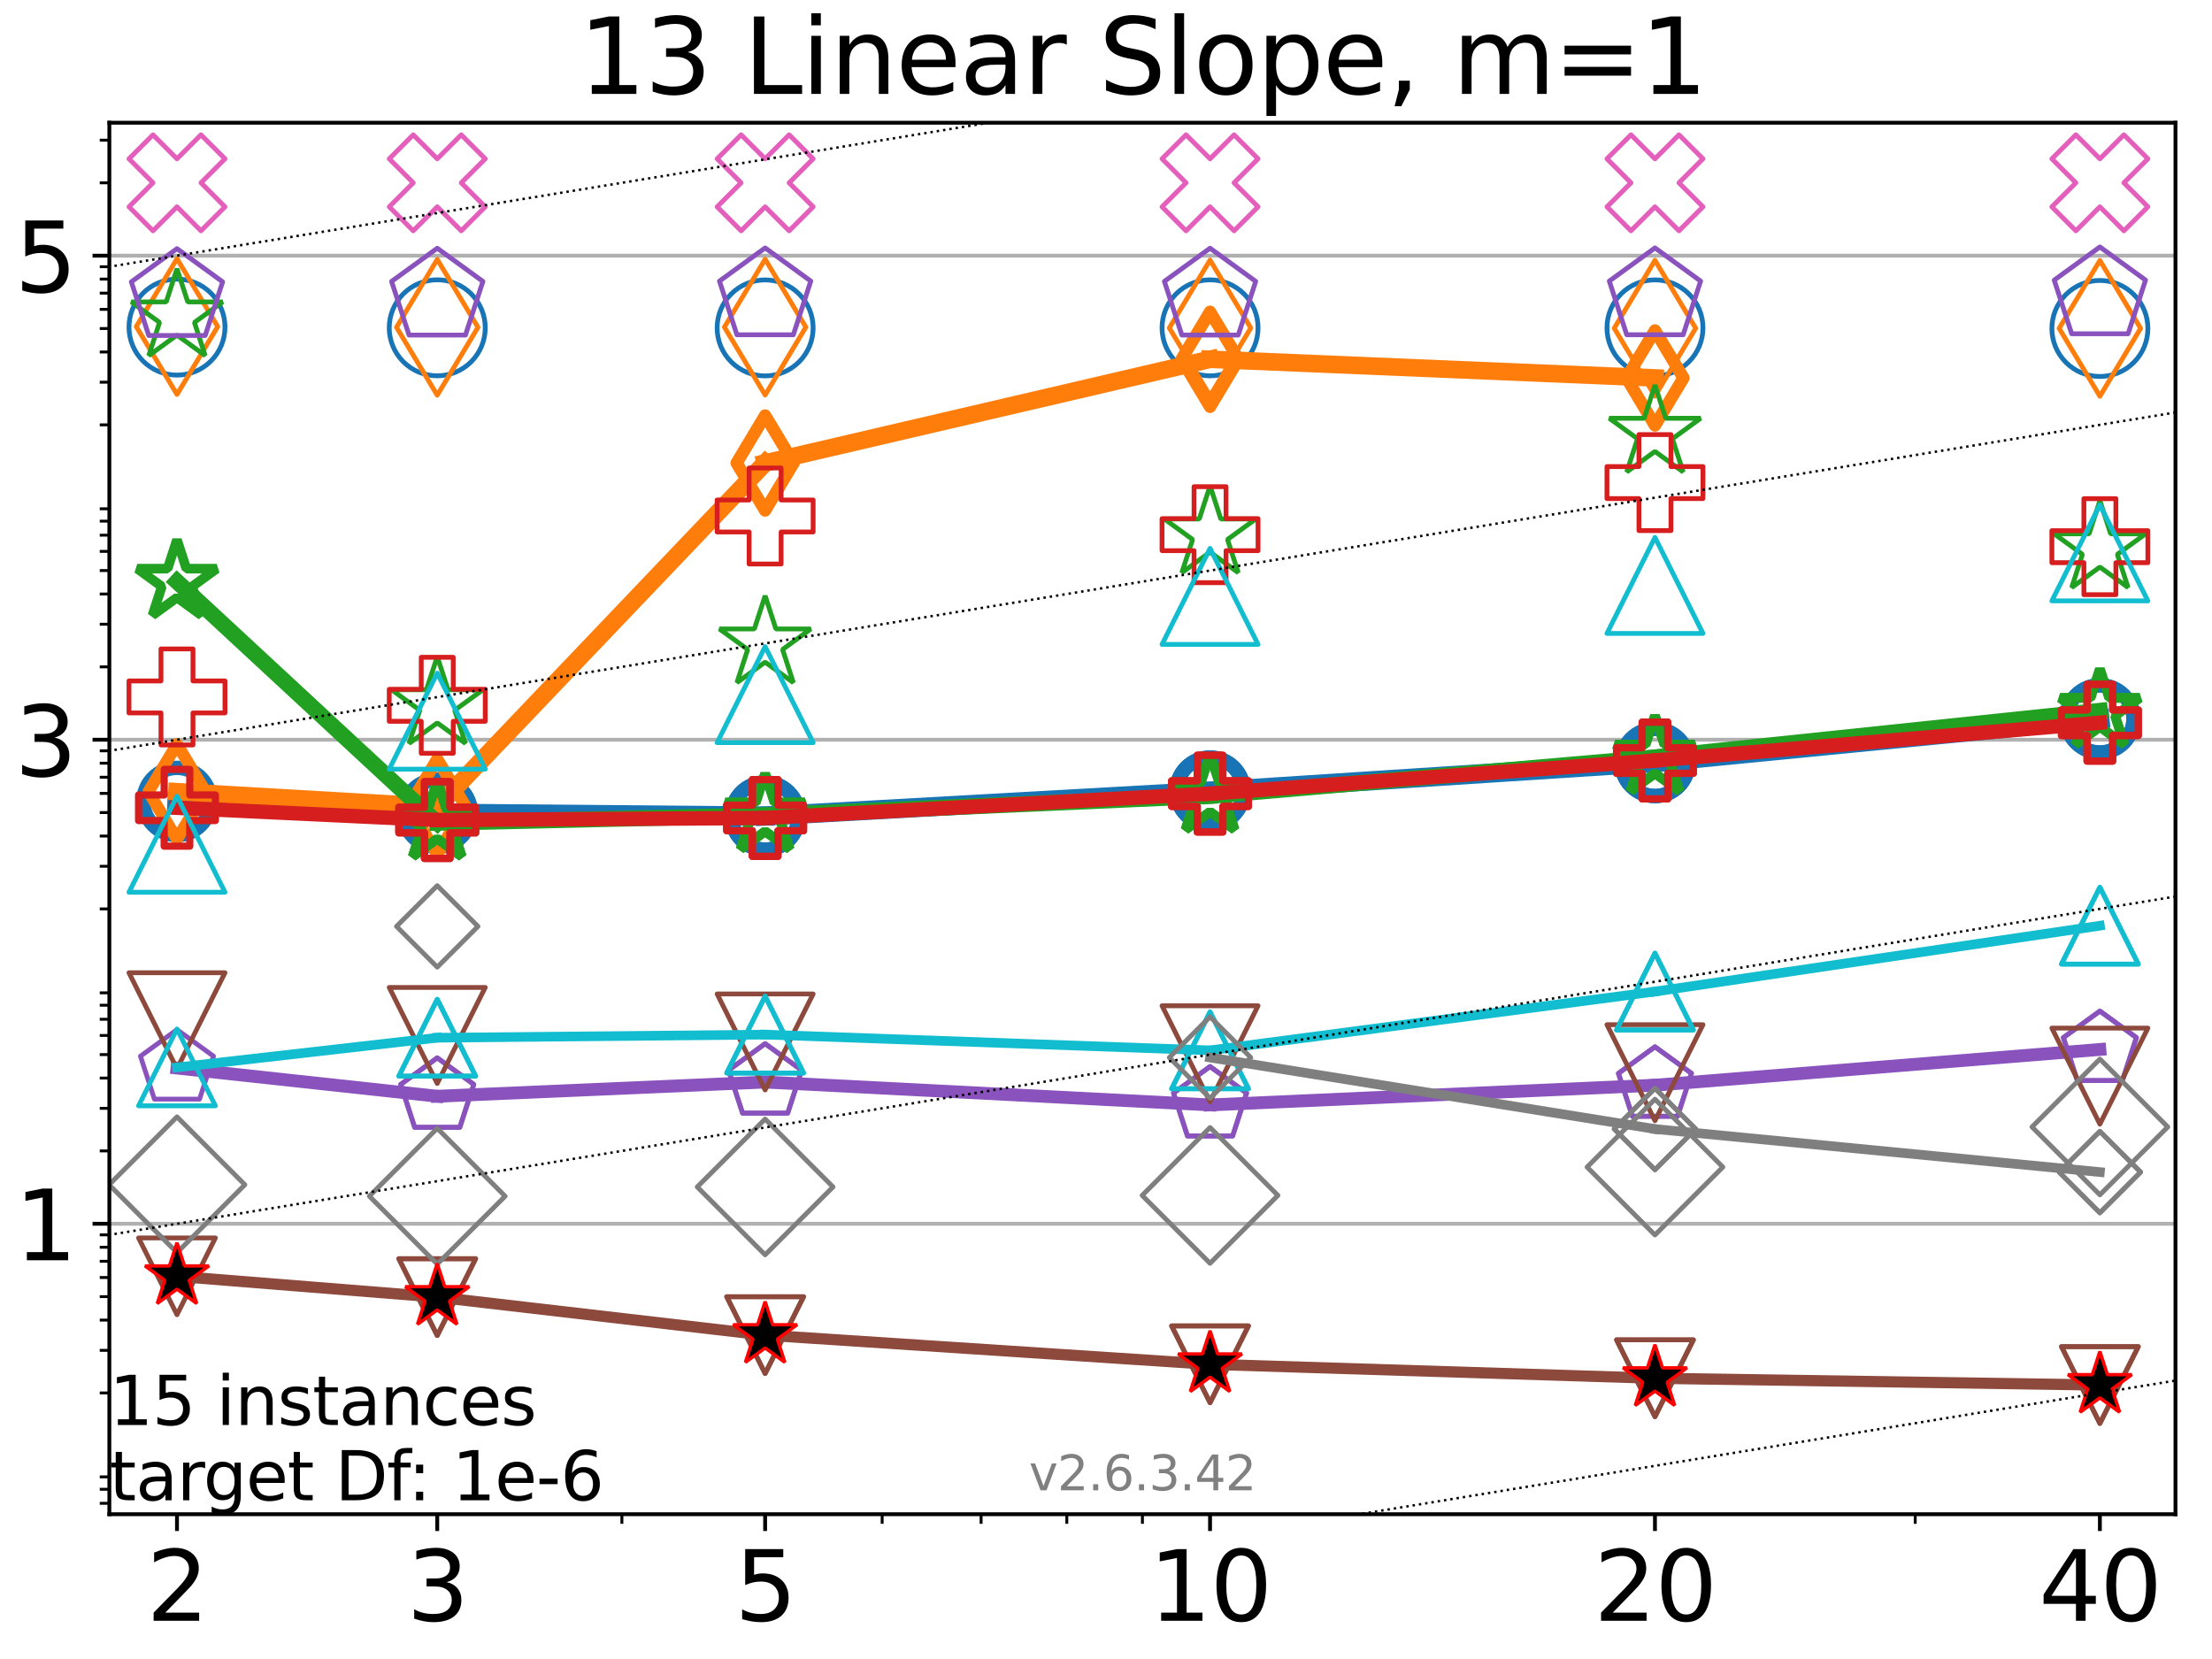<?xml version="1.0" encoding="utf-8" standalone="no"?>
<!DOCTYPE svg PUBLIC "-//W3C//DTD SVG 1.1//EN"
  "http://www.w3.org/Graphics/SVG/1.1/DTD/svg11.dtd">
<svg xmlns:xlink="http://www.w3.org/1999/xlink" width="460.8pt" height="345.6pt" viewBox="0 0 460.8 345.6" xmlns="http://www.w3.org/2000/svg" version="1.1">
 <defs>
  <style type="text/css">*{stroke-linejoin: round; stroke-linecap: butt}</style>
 </defs>
 <g id="figure_1">
  <g id="patch_1">
   <path d="M 0 345.6 
L 460.8 345.6 
L 460.8 0 
L 0 0 
z
" style="fill: #ffffff"/>
  </g>
  <g id="axes_1">
   <g id="patch_2">
    <path d="M 22.78 315.44 
L 453.192 315.44 
L 453.192 25.56 
L 22.78 25.56 
z
" style="fill: #ffffff"/>
   </g>
   <g id="matplotlib.axis_1">
    <g id="xtick_1">
     <g id="line2d_1">
      <defs>
       <path id="m9d3186add2" d="M 0 0 
L 0 3.5 
" style="stroke: #000000; stroke-width: 0.8"/>
      </defs>
      <g>
       <use xlink:href="#m9d3186add2" x="36.868" y="315.44" style="stroke: #000000; stroke-width: 0.8"/>
      </g>
     </g>
     <g id="text_1">
      <!-- 2 -->
      <g transform="translate(30.506 337.637)scale(0.2 -0.2)">
       <defs>
        <path id="DejaVuSans-32" d="M 1228 531 
L 3431 531 
L 3431 0 
L 469 0 
L 469 531 
Q 828 903 1448 1529 
Q 2069 2156 2228 2338 
Q 2531 2678 2651 2914 
Q 2772 3150 2772 3378 
Q 2772 3750 2511 3984 
Q 2250 4219 1831 4219 
Q 1534 4219 1204 4116 
Q 875 4013 500 3803 
L 500 4441 
Q 881 4594 1212 4672 
Q 1544 4750 1819 4750 
Q 2544 4750 2975 4387 
Q 3406 4025 3406 3419 
Q 3406 3131 3298 2873 
Q 3191 2616 2906 2266 
Q 2828 2175 2409 1742 
Q 1991 1309 1228 531 
z
" transform="scale(0.016)"/>
       </defs>
       <use xlink:href="#DejaVuSans-32"/>
      </g>
     </g>
    </g>
    <g id="xtick_2">
     <g id="line2d_2">
      <g>
       <use xlink:href="#m9d3186add2" x="91.085" y="315.44" style="stroke: #000000; stroke-width: 0.8"/>
      </g>
     </g>
     <g id="text_2">
      <!-- 3 -->
      <g transform="translate(84.723 337.637)scale(0.2 -0.2)">
       <defs>
        <path id="DejaVuSans-33" d="M 2597 2516 
Q 3050 2419 3304 2112 
Q 3559 1806 3559 1356 
Q 3559 666 3084 287 
Q 2609 -91 1734 -91 
Q 1441 -91 1130 -33 
Q 819 25 488 141 
L 488 750 
Q 750 597 1062 519 
Q 1375 441 1716 441 
Q 2309 441 2620 675 
Q 2931 909 2931 1356 
Q 2931 1769 2642 2001 
Q 2353 2234 1838 2234 
L 1294 2234 
L 1294 2753 
L 1863 2753 
Q 2328 2753 2575 2939 
Q 2822 3125 2822 3475 
Q 2822 3834 2567 4026 
Q 2313 4219 1838 4219 
Q 1578 4219 1281 4162 
Q 984 4106 628 3988 
L 628 4550 
Q 988 4650 1302 4700 
Q 1616 4750 1894 4750 
Q 2613 4750 3031 4423 
Q 3450 4097 3450 3541 
Q 3450 3153 3228 2886 
Q 3006 2619 2597 2516 
z
" transform="scale(0.016)"/>
       </defs>
       <use xlink:href="#DejaVuSans-33"/>
      </g>
     </g>
    </g>
    <g id="xtick_3">
     <g id="line2d_3">
      <g>
       <use xlink:href="#m9d3186add2" x="159.39" y="315.44" style="stroke: #000000; stroke-width: 0.8"/>
      </g>
     </g>
     <g id="text_3">
      <!-- 5 -->
      <g transform="translate(153.028 337.637)scale(0.2 -0.2)">
       <defs>
        <path id="DejaVuSans-35" d="M 691 4666 
L 3169 4666 
L 3169 4134 
L 1269 4134 
L 1269 2991 
Q 1406 3038 1543 3061 
Q 1681 3084 1819 3084 
Q 2600 3084 3056 2656 
Q 3513 2228 3513 1497 
Q 3513 744 3044 326 
Q 2575 -91 1722 -91 
Q 1428 -91 1123 -41 
Q 819 9 494 109 
L 494 744 
Q 775 591 1075 516 
Q 1375 441 1709 441 
Q 2250 441 2565 725 
Q 2881 1009 2881 1497 
Q 2881 1984 2565 2268 
Q 2250 2553 1709 2553 
Q 1456 2553 1204 2497 
Q 953 2441 691 2322 
L 691 4666 
z
" transform="scale(0.016)"/>
       </defs>
       <use xlink:href="#DejaVuSans-35"/>
      </g>
     </g>
    </g>
    <g id="xtick_4">
     <g id="line2d_4">
      <g>
       <use xlink:href="#m9d3186add2" x="252.074" y="315.44" style="stroke: #000000; stroke-width: 0.8"/>
      </g>
     </g>
     <g id="text_4">
      <!-- 10 -->
      <g transform="translate(239.349 337.637)scale(0.2 -0.2)">
       <defs>
        <path id="DejaVuSans-31" d="M 794 531 
L 1825 531 
L 1825 4091 
L 703 3866 
L 703 4441 
L 1819 4666 
L 2450 4666 
L 2450 531 
L 3481 531 
L 3481 0 
L 794 0 
L 794 531 
z
" transform="scale(0.016)"/>
        <path id="DejaVuSans-30" d="M 2034 4250 
Q 1547 4250 1301 3770 
Q 1056 3291 1056 2328 
Q 1056 1369 1301 889 
Q 1547 409 2034 409 
Q 2525 409 2770 889 
Q 3016 1369 3016 2328 
Q 3016 3291 2770 3770 
Q 2525 4250 2034 4250 
z
M 2034 4750 
Q 2819 4750 3233 4129 
Q 3647 3509 3647 2328 
Q 3647 1150 3233 529 
Q 2819 -91 2034 -91 
Q 1250 -91 836 529 
Q 422 1150 422 2328 
Q 422 3509 836 4129 
Q 1250 4750 2034 4750 
z
" transform="scale(0.016)"/>
       </defs>
       <use xlink:href="#DejaVuSans-31"/>
       <use xlink:href="#DejaVuSans-30" x="63.623"/>
      </g>
     </g>
    </g>
    <g id="xtick_5">
     <g id="line2d_5">
      <g>
       <use xlink:href="#m9d3186add2" x="344.758" y="315.44" style="stroke: #000000; stroke-width: 0.8"/>
      </g>
     </g>
     <g id="text_5">
      <!-- 20 -->
      <g transform="translate(332.033 337.637)scale(0.2 -0.2)">
       <use xlink:href="#DejaVuSans-32"/>
       <use xlink:href="#DejaVuSans-30" x="63.623"/>
      </g>
     </g>
    </g>
    <g id="xtick_6">
     <g id="line2d_6">
      <g>
       <use xlink:href="#m9d3186add2" x="437.443" y="315.44" style="stroke: #000000; stroke-width: 0.8"/>
      </g>
     </g>
     <g id="text_6">
      <!-- 40 -->
      <g transform="translate(424.718 337.637)scale(0.2 -0.2)">
       <defs>
        <path id="DejaVuSans-34" d="M 2419 4116 
L 825 1625 
L 2419 1625 
L 2419 4116 
z
M 2253 4666 
L 3047 4666 
L 3047 1625 
L 3713 1625 
L 3713 1100 
L 3047 1100 
L 3047 0 
L 2419 0 
L 2419 1100 
L 313 1100 
L 313 1709 
L 2253 4666 
z
" transform="scale(0.016)"/>
       </defs>
       <use xlink:href="#DejaVuSans-34"/>
       <use xlink:href="#DejaVuSans-30" x="63.623"/>
      </g>
     </g>
    </g>
    <g id="xtick_7">
     <g id="line2d_7">
      <defs>
       <path id="m4cca191664" d="M 0 0 
L 0 2 
" style="stroke: #000000; stroke-width: 0.6"/>
      </defs>
      <g>
       <use xlink:href="#m4cca191664" x="129.552" y="315.44" style="stroke: #000000; stroke-width: 0.6"/>
      </g>
     </g>
    </g>
    <g id="xtick_8">
     <g id="line2d_8">
      <g>
       <use xlink:href="#m4cca191664" x="183.769" y="315.44" style="stroke: #000000; stroke-width: 0.6"/>
      </g>
     </g>
    </g>
    <g id="xtick_9">
     <g id="line2d_9">
      <g>
       <use xlink:href="#m4cca191664" x="204.381" y="315.44" style="stroke: #000000; stroke-width: 0.6"/>
      </g>
     </g>
    </g>
    <g id="xtick_10">
     <g id="line2d_10">
      <g>
       <use xlink:href="#m4cca191664" x="222.237" y="315.44" style="stroke: #000000; stroke-width: 0.6"/>
      </g>
     </g>
    </g>
    <g id="xtick_11">
     <g id="line2d_11">
      <g>
       <use xlink:href="#m4cca191664" x="237.986" y="315.44" style="stroke: #000000; stroke-width: 0.6"/>
      </g>
     </g>
    </g>
    <g id="xtick_12">
     <g id="line2d_12">
      <g>
       <use xlink:href="#m4cca191664" x="398.975" y="315.44" style="stroke: #000000; stroke-width: 0.6"/>
      </g>
     </g>
    </g>
   </g>
   <g id="matplotlib.axis_2">
    <g id="ytick_1">
     <g id="line2d_13">
      <path d="M 22.78 254.937 
L 453.192 254.937 
" clip-path="url(#p1d27c72224)" style="fill: none; stroke: #b0b0b0; stroke-width: 0.8; stroke-linecap: square"/>
     </g>
     <g id="line2d_14">
      <defs>
       <path id="mece7b1418e" d="M 0 0 
L -3.5 0 
" style="stroke: #000000; stroke-width: 0.8"/>
      </defs>
      <g>
       <use xlink:href="#mece7b1418e" x="22.78" y="254.937" style="stroke: #000000; stroke-width: 0.8"/>
      </g>
     </g>
     <g id="text_7">
      <!-- 1 -->
      <g transform="translate(3.055 262.535)scale(0.2 -0.2)">
       <use xlink:href="#DejaVuSans-31"/>
      </g>
     </g>
    </g>
    <g id="ytick_2">
     <g id="line2d_15">
      <path d="M 22.78 154.098 
L 453.192 154.098 
" clip-path="url(#p1d27c72224)" style="fill: none; stroke: #b0b0b0; stroke-width: 0.8; stroke-linecap: square"/>
     </g>
     <g id="line2d_16">
      <g>
       <use xlink:href="#mece7b1418e" x="22.78" y="154.098" style="stroke: #000000; stroke-width: 0.8"/>
      </g>
     </g>
     <g id="text_8">
      <!-- 3 -->
      <g transform="translate(3.055 161.697)scale(0.2 -0.2)">
       <use xlink:href="#DejaVuSans-33"/>
      </g>
     </g>
    </g>
    <g id="ytick_3">
     <g id="line2d_17">
      <path d="M 22.78 53.26 
L 453.192 53.26 
" clip-path="url(#p1d27c72224)" style="fill: none; stroke: #b0b0b0; stroke-width: 0.8; stroke-linecap: square"/>
     </g>
     <g id="line2d_18">
      <g>
       <use xlink:href="#mece7b1418e" x="22.78" y="53.26" style="stroke: #000000; stroke-width: 0.8"/>
      </g>
     </g>
     <g id="text_9">
      <!-- 5 -->
      <g transform="translate(3.055 60.858)scale(0.2 -0.2)">
       <use xlink:href="#DejaVuSans-35"/>
      </g>
     </g>
    </g>
    <g id="ytick_4">
     <g id="line2d_19">
      <defs>
       <path id="m1eefd231af" d="M 0 0 
L -2 0 
" style="stroke: #000000; stroke-width: 0.6"/>
      </defs>
      <g>
       <use xlink:href="#m1eefd231af" x="22.78" y="313.166" style="stroke: #000000; stroke-width: 0.6"/>
      </g>
     </g>
    </g>
    <g id="ytick_5">
     <g id="line2d_20">
      <g>
       <use xlink:href="#m1eefd231af" x="22.78" y="310.242" style="stroke: #000000; stroke-width: 0.6"/>
      </g>
     </g>
    </g>
    <g id="ytick_6">
     <g id="line2d_21">
      <g>
       <use xlink:href="#m1eefd231af" x="22.78" y="307.663" style="stroke: #000000; stroke-width: 0.6"/>
      </g>
     </g>
    </g>
    <g id="ytick_7">
     <g id="line2d_22">
      <g>
       <use xlink:href="#m1eefd231af" x="22.78" y="290.178" style="stroke: #000000; stroke-width: 0.6"/>
      </g>
     </g>
    </g>
    <g id="ytick_8">
     <g id="line2d_23">
      <g>
       <use xlink:href="#m1eefd231af" x="22.78" y="281.3" style="stroke: #000000; stroke-width: 0.6"/>
      </g>
     </g>
    </g>
    <g id="ytick_9">
     <g id="line2d_24">
      <g>
       <use xlink:href="#m1eefd231af" x="22.78" y="275.001" style="stroke: #000000; stroke-width: 0.6"/>
      </g>
     </g>
    </g>
    <g id="ytick_10">
     <g id="line2d_25">
      <g>
       <use xlink:href="#m1eefd231af" x="22.78" y="270.115" style="stroke: #000000; stroke-width: 0.6"/>
      </g>
     </g>
    </g>
    <g id="ytick_11">
     <g id="line2d_26">
      <g>
       <use xlink:href="#m1eefd231af" x="22.78" y="266.122" style="stroke: #000000; stroke-width: 0.6"/>
      </g>
     </g>
    </g>
    <g id="ytick_12">
     <g id="line2d_27">
      <g>
       <use xlink:href="#m1eefd231af" x="22.78" y="262.747" style="stroke: #000000; stroke-width: 0.6"/>
      </g>
     </g>
    </g>
    <g id="ytick_13">
     <g id="line2d_28">
      <g>
       <use xlink:href="#m1eefd231af" x="22.78" y="259.823" style="stroke: #000000; stroke-width: 0.6"/>
      </g>
     </g>
    </g>
    <g id="ytick_14">
     <g id="line2d_29">
      <g>
       <use xlink:href="#m1eefd231af" x="22.78" y="257.244" style="stroke: #000000; stroke-width: 0.6"/>
      </g>
     </g>
    </g>
    <g id="ytick_15">
     <g id="line2d_30">
      <g>
       <use xlink:href="#m1eefd231af" x="22.78" y="239.759" style="stroke: #000000; stroke-width: 0.6"/>
      </g>
     </g>
    </g>
    <g id="ytick_16">
     <g id="line2d_31">
      <g>
       <use xlink:href="#m1eefd231af" x="22.78" y="230.881" style="stroke: #000000; stroke-width: 0.6"/>
      </g>
     </g>
    </g>
    <g id="ytick_17">
     <g id="line2d_32">
      <g>
       <use xlink:href="#m1eefd231af" x="22.78" y="224.582" style="stroke: #000000; stroke-width: 0.6"/>
      </g>
     </g>
    </g>
    <g id="ytick_18">
     <g id="line2d_33">
      <g>
       <use xlink:href="#m1eefd231af" x="22.78" y="219.695" style="stroke: #000000; stroke-width: 0.6"/>
      </g>
     </g>
    </g>
    <g id="ytick_19">
     <g id="line2d_34">
      <g>
       <use xlink:href="#m1eefd231af" x="22.78" y="215.703" style="stroke: #000000; stroke-width: 0.6"/>
      </g>
     </g>
    </g>
    <g id="ytick_20">
     <g id="line2d_35">
      <g>
       <use xlink:href="#m1eefd231af" x="22.78" y="212.328" style="stroke: #000000; stroke-width: 0.6"/>
      </g>
     </g>
    </g>
    <g id="ytick_21">
     <g id="line2d_36">
      <g>
       <use xlink:href="#m1eefd231af" x="22.78" y="209.404" style="stroke: #000000; stroke-width: 0.6"/>
      </g>
     </g>
    </g>
    <g id="ytick_22">
     <g id="line2d_37">
      <g>
       <use xlink:href="#m1eefd231af" x="22.78" y="206.825" style="stroke: #000000; stroke-width: 0.6"/>
      </g>
     </g>
    </g>
    <g id="ytick_23">
     <g id="line2d_38">
      <g>
       <use xlink:href="#m1eefd231af" x="22.78" y="189.34" style="stroke: #000000; stroke-width: 0.6"/>
      </g>
     </g>
    </g>
    <g id="ytick_24">
     <g id="line2d_39">
      <g>
       <use xlink:href="#m1eefd231af" x="22.78" y="180.462" style="stroke: #000000; stroke-width: 0.6"/>
      </g>
     </g>
    </g>
    <g id="ytick_25">
     <g id="line2d_40">
      <g>
       <use xlink:href="#m1eefd231af" x="22.78" y="174.162" style="stroke: #000000; stroke-width: 0.6"/>
      </g>
     </g>
    </g>
    <g id="ytick_26">
     <g id="line2d_41">
      <g>
       <use xlink:href="#m1eefd231af" x="22.78" y="169.276" style="stroke: #000000; stroke-width: 0.6"/>
      </g>
     </g>
    </g>
    <g id="ytick_27">
     <g id="line2d_42">
      <g>
       <use xlink:href="#m1eefd231af" x="22.78" y="165.284" style="stroke: #000000; stroke-width: 0.6"/>
      </g>
     </g>
    </g>
    <g id="ytick_28">
     <g id="line2d_43">
      <g>
       <use xlink:href="#m1eefd231af" x="22.78" y="161.908" style="stroke: #000000; stroke-width: 0.6"/>
      </g>
     </g>
    </g>
    <g id="ytick_29">
     <g id="line2d_44">
      <g>
       <use xlink:href="#m1eefd231af" x="22.78" y="158.985" style="stroke: #000000; stroke-width: 0.6"/>
      </g>
     </g>
    </g>
    <g id="ytick_30">
     <g id="line2d_45">
      <g>
       <use xlink:href="#m1eefd231af" x="22.78" y="156.405" style="stroke: #000000; stroke-width: 0.6"/>
      </g>
     </g>
    </g>
    <g id="ytick_31">
     <g id="line2d_46">
      <g>
       <use xlink:href="#m1eefd231af" x="22.78" y="138.921" style="stroke: #000000; stroke-width: 0.6"/>
      </g>
     </g>
    </g>
    <g id="ytick_32">
     <g id="line2d_47">
      <g>
       <use xlink:href="#m1eefd231af" x="22.78" y="130.042" style="stroke: #000000; stroke-width: 0.6"/>
      </g>
     </g>
    </g>
    <g id="ytick_33">
     <g id="line2d_48">
      <g>
       <use xlink:href="#m1eefd231af" x="22.78" y="123.743" style="stroke: #000000; stroke-width: 0.6"/>
      </g>
     </g>
    </g>
    <g id="ytick_34">
     <g id="line2d_49">
      <g>
       <use xlink:href="#m1eefd231af" x="22.78" y="118.857" style="stroke: #000000; stroke-width: 0.6"/>
      </g>
     </g>
    </g>
    <g id="ytick_35">
     <g id="line2d_50">
      <g>
       <use xlink:href="#m1eefd231af" x="22.78" y="114.865" style="stroke: #000000; stroke-width: 0.6"/>
      </g>
     </g>
    </g>
    <g id="ytick_36">
     <g id="line2d_51">
      <g>
       <use xlink:href="#m1eefd231af" x="22.78" y="111.489" style="stroke: #000000; stroke-width: 0.6"/>
      </g>
     </g>
    </g>
    <g id="ytick_37">
     <g id="line2d_52">
      <g>
       <use xlink:href="#m1eefd231af" x="22.78" y="108.565" style="stroke: #000000; stroke-width: 0.6"/>
      </g>
     </g>
    </g>
    <g id="ytick_38">
     <g id="line2d_53">
      <g>
       <use xlink:href="#m1eefd231af" x="22.78" y="105.986" style="stroke: #000000; stroke-width: 0.6"/>
      </g>
     </g>
    </g>
    <g id="ytick_39">
     <g id="line2d_54">
      <g>
       <use xlink:href="#m1eefd231af" x="22.78" y="88.501" style="stroke: #000000; stroke-width: 0.6"/>
      </g>
     </g>
    </g>
    <g id="ytick_40">
     <g id="line2d_55">
      <g>
       <use xlink:href="#m1eefd231af" x="22.78" y="79.623" style="stroke: #000000; stroke-width: 0.6"/>
      </g>
     </g>
    </g>
    <g id="ytick_41">
     <g id="line2d_56">
      <g>
       <use xlink:href="#m1eefd231af" x="22.78" y="73.324" style="stroke: #000000; stroke-width: 0.6"/>
      </g>
     </g>
    </g>
    <g id="ytick_42">
     <g id="line2d_57">
      <g>
       <use xlink:href="#m1eefd231af" x="22.78" y="68.438" style="stroke: #000000; stroke-width: 0.6"/>
      </g>
     </g>
    </g>
    <g id="ytick_43">
     <g id="line2d_58">
      <g>
       <use xlink:href="#m1eefd231af" x="22.78" y="64.445" style="stroke: #000000; stroke-width: 0.6"/>
      </g>
     </g>
    </g>
    <g id="ytick_44">
     <g id="line2d_59">
      <g>
       <use xlink:href="#m1eefd231af" x="22.78" y="61.07" style="stroke: #000000; stroke-width: 0.6"/>
      </g>
     </g>
    </g>
    <g id="ytick_45">
     <g id="line2d_60">
      <g>
       <use xlink:href="#m1eefd231af" x="22.78" y="58.146" style="stroke: #000000; stroke-width: 0.6"/>
      </g>
     </g>
    </g>
    <g id="ytick_46">
     <g id="line2d_61">
      <g>
       <use xlink:href="#m1eefd231af" x="22.78" y="55.567" style="stroke: #000000; stroke-width: 0.6"/>
      </g>
     </g>
    </g>
    <g id="ytick_47">
     <g id="line2d_62">
      <g>
       <use xlink:href="#m1eefd231af" x="22.78" y="38.082" style="stroke: #000000; stroke-width: 0.6"/>
      </g>
     </g>
    </g>
    <g id="ytick_48">
     <g id="line2d_63">
      <g>
       <use xlink:href="#m1eefd231af" x="22.78" y="29.204" style="stroke: #000000; stroke-width: 0.6"/>
      </g>
     </g>
    </g>
   </g>
   <g id="line2d_64">
    <path d="M 36.868 166.958 
L 91.085 169.404 
" clip-path="url(#p1d27c72224)" style="fill: none; stroke: #1874b4; stroke-width: 4; stroke-linecap: square"/>
    <defs>
     <path id="m67c43151ed" d="M 0 7 
C 1.856 7 3.637 6.262 4.95 4.95 
C 6.262 3.637 7 1.856 7 0 
C 7 -1.856 6.262 -3.637 4.95 -4.95 
C 3.637 -6.262 1.856 -7 0 -7 
C -1.856 -7 -3.637 -6.262 -4.95 -4.95 
C -6.262 -3.637 -7 -1.856 -7 0 
C -7 1.856 -6.262 3.637 -4.95 4.95 
C -3.637 6.262 -1.856 7 0 7 
z
" style="stroke: #1874b4; stroke-width: 3"/>
    </defs>
    <g clip-path="url(#p1d27c72224)">
     <use xlink:href="#m67c43151ed" x="36.868" y="166.958" style="fill-opacity: 0; stroke: #1874b4; stroke-width: 3"/>
     <use xlink:href="#m67c43151ed" x="91.085" y="169.404" style="fill-opacity: 0; stroke: #1874b4; stroke-width: 3"/>
    </g>
   </g>
   <g id="line2d_65">
    <path d="M 91.085 169.404 
L 159.39 169.993 
" clip-path="url(#p1d27c72224)" style="fill: none; stroke: #1874b4; stroke-width: 4; stroke-linecap: square"/>
    <g clip-path="url(#p1d27c72224)">
     <use xlink:href="#m67c43151ed" x="91.085" y="169.404" style="fill-opacity: 0; stroke: #1874b4; stroke-width: 3"/>
     <use xlink:href="#m67c43151ed" x="159.39" y="169.993" style="fill-opacity: 0; stroke: #1874b4; stroke-width: 3"/>
    </g>
   </g>
   <g id="line2d_66">
    <path d="M 159.39 169.993 
L 252.074 164.819 
" clip-path="url(#p1d27c72224)" style="fill: none; stroke: #1874b4; stroke-width: 4; stroke-linecap: square"/>
    <g clip-path="url(#p1d27c72224)">
     <use xlink:href="#m67c43151ed" x="159.39" y="169.993" style="fill-opacity: 0; stroke: #1874b4; stroke-width: 3"/>
     <use xlink:href="#m67c43151ed" x="252.074" y="164.819" style="fill-opacity: 0; stroke: #1874b4; stroke-width: 3"/>
    </g>
   </g>
   <g id="line2d_67">
    <path d="M 252.074 164.819 
L 344.758 158.831 
" clip-path="url(#p1d27c72224)" style="fill: none; stroke: #1874b4; stroke-width: 4; stroke-linecap: square"/>
    <g clip-path="url(#p1d27c72224)">
     <use xlink:href="#m67c43151ed" x="252.074" y="164.819" style="fill-opacity: 0; stroke: #1874b4; stroke-width: 3"/>
     <use xlink:href="#m67c43151ed" x="344.758" y="158.831" style="fill-opacity: 0; stroke: #1874b4; stroke-width: 3"/>
    </g>
   </g>
   <g id="line2d_68">
    <path d="M 344.758 158.831 
L 437.443 149.767 
" clip-path="url(#p1d27c72224)" style="fill: none; stroke: #1874b4; stroke-width: 4; stroke-linecap: square"/>
    <g clip-path="url(#p1d27c72224)">
     <use xlink:href="#m67c43151ed" x="344.758" y="158.831" style="fill-opacity: 0; stroke: #1874b4; stroke-width: 3"/>
     <use xlink:href="#m67c43151ed" x="437.443" y="149.767" style="fill-opacity: 0; stroke: #1874b4; stroke-width: 3"/>
    </g>
   </g>
   <g id="line2d_69">
    <path d="M 437.443 149.767 
" clip-path="url(#p1d27c72224)" style="fill: none; stroke: #1874b4; stroke-width: 4; stroke-linecap: square"/>
    <g clip-path="url(#p1d27c72224)">
     <use xlink:href="#m67c43151ed" x="437.443" y="149.767" style="fill-opacity: 0; stroke: #1874b4; stroke-width: 3"/>
    </g>
   </g>
   <g id="line2d_70"/>
   <g id="line2d_71">
    <defs>
     <path id="maaef85bcdc" d="M 0 10 
C 2.652 10 5.196 8.946 7.071 7.071 
C 8.946 5.196 10 2.652 10 0 
C 10 -2.652 8.946 -5.196 7.071 -7.071 
C 5.196 -8.946 2.652 -10 0 -10 
C -2.652 -10 -5.196 -8.946 -7.071 -7.071 
C -8.946 -5.196 -10 -2.652 -10 0 
C -10 2.652 -8.946 5.196 -7.071 7.071 
C -5.196 8.946 -2.652 10 0 10 
z
" style="stroke: #1874b4"/>
    </defs>
    <g clip-path="url(#p1d27c72224)">
     <use xlink:href="#maaef85bcdc" x="36.868" y="68.142" style="fill-opacity: 0; stroke: #1874b4"/>
     <use xlink:href="#maaef85bcdc" x="91.085" y="68.289" style="fill-opacity: 0; stroke: #1874b4"/>
     <use xlink:href="#maaef85bcdc" x="159.39" y="68.311" style="fill-opacity: 0; stroke: #1874b4"/>
     <use xlink:href="#maaef85bcdc" x="252.074" y="68.295" style="fill-opacity: 0; stroke: #1874b4"/>
     <use xlink:href="#maaef85bcdc" x="344.758" y="68.302" style="fill-opacity: 0; stroke: #1874b4"/>
     <use xlink:href="#maaef85bcdc" x="437.443" y="68.425" style="fill-opacity: 0; stroke: #1874b4"/>
    </g>
   </g>
   <g id="line2d_72">
    <path d="M 36.868 164.926 
L 91.085 168.062 
" clip-path="url(#p1d27c72224)" style="fill: none; stroke: #ff7d0b; stroke-width: 3.667; stroke-linecap: square"/>
    <defs>
     <path id="m86843492f3" d="M 0 9.899 
L 5.94 0 
L 0 -9.899 
L -5.94 0 
z
" style="stroke: #ff7d0b; stroke-width: 2.5; stroke-linejoin: miter"/>
    </defs>
    <g clip-path="url(#p1d27c72224)">
     <use xlink:href="#m86843492f3" x="36.868" y="164.926" style="fill-opacity: 0; stroke: #ff7d0b; stroke-width: 2.5; stroke-linejoin: miter"/>
     <use xlink:href="#m86843492f3" x="91.085" y="168.062" style="fill-opacity: 0; stroke: #ff7d0b; stroke-width: 2.5; stroke-linejoin: miter"/>
    </g>
   </g>
   <g id="line2d_73">
    <path d="M 91.085 168.062 
L 159.39 96.447 
" clip-path="url(#p1d27c72224)" style="fill: none; stroke: #ff7d0b; stroke-width: 3.667; stroke-linecap: square"/>
    <g clip-path="url(#p1d27c72224)">
     <use xlink:href="#m86843492f3" x="91.085" y="168.062" style="fill-opacity: 0; stroke: #ff7d0b; stroke-width: 2.5; stroke-linejoin: miter"/>
     <use xlink:href="#m86843492f3" x="159.39" y="96.447" style="fill-opacity: 0; stroke: #ff7d0b; stroke-width: 2.5; stroke-linejoin: miter"/>
    </g>
   </g>
   <g id="line2d_74">
    <path d="M 159.39 96.447 
L 252.074 74.847 
" clip-path="url(#p1d27c72224)" style="fill: none; stroke: #ff7d0b; stroke-width: 3.667; stroke-linecap: square"/>
    <g clip-path="url(#p1d27c72224)">
     <use xlink:href="#m86843492f3" x="159.39" y="96.447" style="fill-opacity: 0; stroke: #ff7d0b; stroke-width: 2.5; stroke-linejoin: miter"/>
     <use xlink:href="#m86843492f3" x="252.074" y="74.847" style="fill-opacity: 0; stroke: #ff7d0b; stroke-width: 2.5; stroke-linejoin: miter"/>
    </g>
   </g>
   <g id="line2d_75">
    <path d="M 252.074 74.847 
L 344.758 78.732 
" clip-path="url(#p1d27c72224)" style="fill: none; stroke: #ff7d0b; stroke-width: 3.667; stroke-linecap: square"/>
    <g clip-path="url(#p1d27c72224)">
     <use xlink:href="#m86843492f3" x="252.074" y="74.847" style="fill-opacity: 0; stroke: #ff7d0b; stroke-width: 2.5; stroke-linejoin: miter"/>
     <use xlink:href="#m86843492f3" x="344.758" y="78.732" style="fill-opacity: 0; stroke: #ff7d0b; stroke-width: 2.5; stroke-linejoin: miter"/>
    </g>
   </g>
   <g id="line2d_76">
    <path d="M 344.758 78.732 
" clip-path="url(#p1d27c72224)" style="fill: none; stroke: #ff7d0b; stroke-width: 3.667; stroke-linecap: square"/>
    <g clip-path="url(#p1d27c72224)">
     <use xlink:href="#m86843492f3" x="344.758" y="78.732" style="fill-opacity: 0; stroke: #ff7d0b; stroke-width: 2.5; stroke-linejoin: miter"/>
    </g>
   </g>
   <g id="line2d_77"/>
   <g id="line2d_78">
    <defs>
     <path id="m7526a71d3a" d="M 0 14.142 
L 8.485 0 
L 0 -14.142 
L -8.485 0 
z
" style="stroke: #ff7d0b; stroke-linejoin: miter"/>
    </defs>
    <g clip-path="url(#p1d27c72224)">
     <use xlink:href="#m7526a71d3a" x="36.868" y="68.033" style="fill-opacity: 0; stroke: #ff7d0b; stroke-linejoin: miter"/>
     <use xlink:href="#m7526a71d3a" x="91.085" y="68.181" style="fill-opacity: 0; stroke: #ff7d0b; stroke-linejoin: miter"/>
     <use xlink:href="#m7526a71d3a" x="159.39" y="68.146" style="fill-opacity: 0; stroke: #ff7d0b; stroke-linejoin: miter"/>
     <use xlink:href="#m7526a71d3a" x="252.074" y="68.317" style="fill-opacity: 0; stroke: #ff7d0b; stroke-linejoin: miter"/>
     <use xlink:href="#m7526a71d3a" x="344.758" y="68.371" style="fill-opacity: 0; stroke: #ff7d0b; stroke-linejoin: miter"/>
     <use xlink:href="#m7526a71d3a" x="437.443" y="68.404" style="fill-opacity: 0; stroke: #ff7d0b; stroke-linejoin: miter"/>
    </g>
   </g>
   <g id="line2d_79">
    <path d="M 36.868 121.154 
L 91.085 171.399 
" clip-path="url(#p1d27c72224)" style="fill: none; stroke: #22a022; stroke-width: 3.333; stroke-linecap: square"/>
    <defs>
     <path id="m0f78f21a8c" d="M 0 -8.7 
L -1.953 -2.688 
L -8.274 -2.688 
L -3.16 1.027 
L -5.114 7.038 
L -0 3.323 
L 5.114 7.038 
L 3.16 1.027 
L 8.274 -2.688 
L 1.953 -2.688 
z
" style="stroke: #22a022; stroke-width: 2; stroke-linejoin: bevel"/>
    </defs>
    <g clip-path="url(#p1d27c72224)">
     <use xlink:href="#m0f78f21a8c" x="36.868" y="121.154" style="fill-opacity: 0; stroke: #22a022; stroke-width: 2; stroke-linejoin: bevel"/>
     <use xlink:href="#m0f78f21a8c" x="91.085" y="171.399" style="fill-opacity: 0; stroke: #22a022; stroke-width: 2; stroke-linejoin: bevel"/>
    </g>
   </g>
   <g id="line2d_80">
    <path d="M 91.085 171.399 
L 159.39 169.858 
" clip-path="url(#p1d27c72224)" style="fill: none; stroke: #22a022; stroke-width: 3.333; stroke-linecap: square"/>
    <g clip-path="url(#p1d27c72224)">
     <use xlink:href="#m0f78f21a8c" x="91.085" y="171.399" style="fill-opacity: 0; stroke: #22a022; stroke-width: 2; stroke-linejoin: bevel"/>
     <use xlink:href="#m0f78f21a8c" x="159.39" y="169.858" style="fill-opacity: 0; stroke: #22a022; stroke-width: 2; stroke-linejoin: bevel"/>
    </g>
   </g>
   <g id="line2d_81">
    <path d="M 159.39 169.858 
L 252.074 165.794 
" clip-path="url(#p1d27c72224)" style="fill: none; stroke: #22a022; stroke-width: 3.333; stroke-linecap: square"/>
    <g clip-path="url(#p1d27c72224)">
     <use xlink:href="#m0f78f21a8c" x="159.39" y="169.858" style="fill-opacity: 0; stroke: #22a022; stroke-width: 2; stroke-linejoin: bevel"/>
     <use xlink:href="#m0f78f21a8c" x="252.074" y="165.794" style="fill-opacity: 0; stroke: #22a022; stroke-width: 2; stroke-linejoin: bevel"/>
    </g>
   </g>
   <g id="line2d_82">
    <path d="M 252.074 165.794 
L 344.758 157.784 
" clip-path="url(#p1d27c72224)" style="fill: none; stroke: #22a022; stroke-width: 3.333; stroke-linecap: square"/>
    <g clip-path="url(#p1d27c72224)">
     <use xlink:href="#m0f78f21a8c" x="252.074" y="165.794" style="fill-opacity: 0; stroke: #22a022; stroke-width: 2; stroke-linejoin: bevel"/>
     <use xlink:href="#m0f78f21a8c" x="344.758" y="157.784" style="fill-opacity: 0; stroke: #22a022; stroke-width: 2; stroke-linejoin: bevel"/>
    </g>
   </g>
   <g id="line2d_83">
    <path d="M 344.758 157.784 
L 437.443 148.074 
" clip-path="url(#p1d27c72224)" style="fill: none; stroke: #22a022; stroke-width: 3.333; stroke-linecap: square"/>
    <g clip-path="url(#p1d27c72224)">
     <use xlink:href="#m0f78f21a8c" x="344.758" y="157.784" style="fill-opacity: 0; stroke: #22a022; stroke-width: 2; stroke-linejoin: bevel"/>
     <use xlink:href="#m0f78f21a8c" x="437.443" y="148.074" style="fill-opacity: 0; stroke: #22a022; stroke-width: 2; stroke-linejoin: bevel"/>
    </g>
   </g>
   <g id="line2d_84">
    <path d="M 437.443 148.074 
" clip-path="url(#p1d27c72224)" style="fill: none; stroke: #22a022; stroke-width: 3.333; stroke-linecap: square"/>
    <g clip-path="url(#p1d27c72224)">
     <use xlink:href="#m0f78f21a8c" x="437.443" y="148.074" style="fill-opacity: 0; stroke: #22a022; stroke-width: 2; stroke-linejoin: bevel"/>
    </g>
   </g>
   <g id="line2d_85"/>
   <g id="line2d_86">
    <defs>
     <path id="m817cdcc837" d="M 0 -10 
L -2.245 -3.09 
L -9.511 -3.09 
L -3.633 1.18 
L -5.878 8.09 
L -0 3.82 
L 5.878 8.09 
L 3.633 1.18 
L 9.511 -3.09 
L 2.245 -3.09 
z
" style="stroke: #22a022; stroke-linejoin: bevel"/>
    </defs>
    <g clip-path="url(#p1d27c72224)">
     <use xlink:href="#m817cdcc837" x="36.868" y="65.989" style="fill-opacity: 0; stroke: #22a022; stroke-linejoin: bevel"/>
     <use xlink:href="#m817cdcc837" x="91.085" y="146.778" style="fill-opacity: 0; stroke: #22a022; stroke-linejoin: bevel"/>
     <use xlink:href="#m817cdcc837" x="159.39" y="134.114" style="fill-opacity: 0; stroke: #22a022; stroke-linejoin: bevel"/>
     <use xlink:href="#m817cdcc837" x="252.074" y="111.205" style="fill-opacity: 0; stroke: #22a022; stroke-linejoin: bevel"/>
     <use xlink:href="#m817cdcc837" x="344.758" y="90.226" style="fill-opacity: 0; stroke: #22a022; stroke-linejoin: bevel"/>
     <use xlink:href="#m817cdcc837" x="437.443" y="114.305" style="fill-opacity: 0; stroke: #22a022; stroke-linejoin: bevel"/>
    </g>
   </g>
   <g id="line2d_87">
    <path d="M 36.868 168.276 
L 91.085 170.832 
" clip-path="url(#p1d27c72224)" style="fill: none; stroke: #d61e1f; stroke-width: 3; stroke-linecap: square"/>
    <defs>
     <path id="m497e526618" d="M -2.667 8 
L 2.667 8 
L 2.667 2.667 
L 8 2.667 
L 8 -2.667 
L 2.667 -2.667 
L 2.667 -8 
L -2.667 -8 
L -2.667 -2.667 
L -8 -2.667 
L -8 2.667 
L -2.667 2.667 
z
" style="stroke: #d61e1f; stroke-width: 1.5; stroke-linejoin: miter"/>
    </defs>
    <g clip-path="url(#p1d27c72224)">
     <use xlink:href="#m497e526618" x="36.868" y="168.276" style="fill-opacity: 0; stroke: #d61e1f; stroke-width: 1.5; stroke-linejoin: miter"/>
     <use xlink:href="#m497e526618" x="91.085" y="170.832" style="fill-opacity: 0; stroke: #d61e1f; stroke-width: 1.5; stroke-linejoin: miter"/>
    </g>
   </g>
   <g id="line2d_88">
    <path d="M 91.085 170.832 
L 159.39 170.393 
" clip-path="url(#p1d27c72224)" style="fill: none; stroke: #d61e1f; stroke-width: 3; stroke-linecap: square"/>
    <g clip-path="url(#p1d27c72224)">
     <use xlink:href="#m497e526618" x="91.085" y="170.832" style="fill-opacity: 0; stroke: #d61e1f; stroke-width: 1.5; stroke-linejoin: miter"/>
     <use xlink:href="#m497e526618" x="159.39" y="170.393" style="fill-opacity: 0; stroke: #d61e1f; stroke-width: 1.5; stroke-linejoin: miter"/>
    </g>
   </g>
   <g id="line2d_89">
    <path d="M 159.39 170.393 
L 252.074 165.327 
" clip-path="url(#p1d27c72224)" style="fill: none; stroke: #d61e1f; stroke-width: 3; stroke-linecap: square"/>
    <g clip-path="url(#p1d27c72224)">
     <use xlink:href="#m497e526618" x="159.39" y="170.393" style="fill-opacity: 0; stroke: #d61e1f; stroke-width: 1.5; stroke-linejoin: miter"/>
     <use xlink:href="#m497e526618" x="252.074" y="165.327" style="fill-opacity: 0; stroke: #d61e1f; stroke-width: 1.5; stroke-linejoin: miter"/>
    </g>
   </g>
   <g id="line2d_90">
    <path d="M 252.074 165.327 
L 344.758 158.427 
" clip-path="url(#p1d27c72224)" style="fill: none; stroke: #d61e1f; stroke-width: 3; stroke-linecap: square"/>
    <g clip-path="url(#p1d27c72224)">
     <use xlink:href="#m497e526618" x="252.074" y="165.327" style="fill-opacity: 0; stroke: #d61e1f; stroke-width: 1.5; stroke-linejoin: miter"/>
     <use xlink:href="#m497e526618" x="344.758" y="158.427" style="fill-opacity: 0; stroke: #d61e1f; stroke-width: 1.5; stroke-linejoin: miter"/>
    </g>
   </g>
   <g id="line2d_91">
    <path d="M 344.758 158.427 
L 437.443 150.557 
" clip-path="url(#p1d27c72224)" style="fill: none; stroke: #d61e1f; stroke-width: 3; stroke-linecap: square"/>
    <g clip-path="url(#p1d27c72224)">
     <use xlink:href="#m497e526618" x="344.758" y="158.427" style="fill-opacity: 0; stroke: #d61e1f; stroke-width: 1.5; stroke-linejoin: miter"/>
     <use xlink:href="#m497e526618" x="437.443" y="150.557" style="fill-opacity: 0; stroke: #d61e1f; stroke-width: 1.5; stroke-linejoin: miter"/>
    </g>
   </g>
   <g id="line2d_92">
    <path d="M 437.443 150.557 
" clip-path="url(#p1d27c72224)" style="fill: none; stroke: #d61e1f; stroke-width: 3; stroke-linecap: square"/>
    <g clip-path="url(#p1d27c72224)">
     <use xlink:href="#m497e526618" x="437.443" y="150.557" style="fill-opacity: 0; stroke: #d61e1f; stroke-width: 1.5; stroke-linejoin: miter"/>
    </g>
   </g>
   <g id="line2d_93"/>
   <g id="line2d_94">
    <defs>
     <path id="m819a941649" d="M -3.333 10 
L 3.333 10 
L 3.333 3.333 
L 10 3.333 
L 10 -3.333 
L 3.333 -3.333 
L 3.333 -10 
L -3.333 -10 
L -3.333 -3.333 
L -10 -3.333 
L -10 3.333 
L -3.333 3.333 
z
" style="stroke: #d61e1f; stroke-linejoin: miter"/>
    </defs>
    <g clip-path="url(#p1d27c72224)">
     <use xlink:href="#m819a941649" x="36.868" y="145.184" style="fill-opacity: 0; stroke: #d61e1f; stroke-linejoin: miter"/>
     <use xlink:href="#m819a941649" x="91.085" y="146.925" style="fill-opacity: 0; stroke: #d61e1f; stroke-linejoin: miter"/>
     <use xlink:href="#m819a941649" x="159.39" y="107.489" style="fill-opacity: 0; stroke: #d61e1f; stroke-linejoin: miter"/>
     <use xlink:href="#m819a941649" x="252.074" y="111.379" style="fill-opacity: 0; stroke: #d61e1f; stroke-linejoin: miter"/>
     <use xlink:href="#m819a941649" x="344.758" y="100.53" style="fill-opacity: 0; stroke: #d61e1f; stroke-linejoin: miter"/>
     <use xlink:href="#m819a941649" x="437.443" y="113.884" style="fill-opacity: 0; stroke: #d61e1f; stroke-linejoin: miter"/>
    </g>
   </g>
   <g id="line2d_95">
    <path d="M 36.868 222.495 
L 91.085 228.37 
" clip-path="url(#p1d27c72224)" style="fill: none; stroke: #8a52bd; stroke-width: 2.667; stroke-linecap: square"/>
    <defs>
     <path id="m6b5bdc33a8" d="M 0 -8 
L -7.608 -2.472 
L -4.702 6.472 
L 4.702 6.472 
L 7.608 -2.472 
z
" style="stroke: #8a52bd; stroke-linejoin: miter"/>
    </defs>
    <g clip-path="url(#p1d27c72224)">
     <use xlink:href="#m6b5bdc33a8" x="36.868" y="222.495" style="fill-opacity: 0; stroke: #8a52bd; stroke-linejoin: miter"/>
     <use xlink:href="#m6b5bdc33a8" x="91.085" y="228.37" style="fill-opacity: 0; stroke: #8a52bd; stroke-linejoin: miter"/>
    </g>
   </g>
   <g id="line2d_96">
    <path d="M 91.085 228.37 
L 159.39 225.415 
" clip-path="url(#p1d27c72224)" style="fill: none; stroke: #8a52bd; stroke-width: 2.667; stroke-linecap: square"/>
    <g clip-path="url(#p1d27c72224)">
     <use xlink:href="#m6b5bdc33a8" x="91.085" y="228.37" style="fill-opacity: 0; stroke: #8a52bd; stroke-linejoin: miter"/>
     <use xlink:href="#m6b5bdc33a8" x="159.39" y="225.415" style="fill-opacity: 0; stroke: #8a52bd; stroke-linejoin: miter"/>
    </g>
   </g>
   <g id="line2d_97">
    <path d="M 159.39 225.415 
L 252.074 230.177 
" clip-path="url(#p1d27c72224)" style="fill: none; stroke: #8a52bd; stroke-width: 2.667; stroke-linecap: square"/>
    <g clip-path="url(#p1d27c72224)">
     <use xlink:href="#m6b5bdc33a8" x="159.39" y="225.415" style="fill-opacity: 0; stroke: #8a52bd; stroke-linejoin: miter"/>
     <use xlink:href="#m6b5bdc33a8" x="252.074" y="230.177" style="fill-opacity: 0; stroke: #8a52bd; stroke-linejoin: miter"/>
    </g>
   </g>
   <g id="line2d_98">
    <path d="M 252.074 230.177 
L 344.758 226.067 
" clip-path="url(#p1d27c72224)" style="fill: none; stroke: #8a52bd; stroke-width: 2.667; stroke-linecap: square"/>
    <g clip-path="url(#p1d27c72224)">
     <use xlink:href="#m6b5bdc33a8" x="252.074" y="230.177" style="fill-opacity: 0; stroke: #8a52bd; stroke-linejoin: miter"/>
     <use xlink:href="#m6b5bdc33a8" x="344.758" y="226.067" style="fill-opacity: 0; stroke: #8a52bd; stroke-linejoin: miter"/>
    </g>
   </g>
   <g id="line2d_99">
    <path d="M 344.758 226.067 
L 437.443 218.624 
" clip-path="url(#p1d27c72224)" style="fill: none; stroke: #8a52bd; stroke-width: 2.667; stroke-linecap: square"/>
    <g clip-path="url(#p1d27c72224)">
     <use xlink:href="#m6b5bdc33a8" x="344.758" y="226.067" style="fill-opacity: 0; stroke: #8a52bd; stroke-linejoin: miter"/>
     <use xlink:href="#m6b5bdc33a8" x="437.443" y="218.624" style="fill-opacity: 0; stroke: #8a52bd; stroke-linejoin: miter"/>
    </g>
   </g>
   <g id="line2d_100">
    <path d="M 437.443 218.624 
" clip-path="url(#p1d27c72224)" style="fill: none; stroke: #8a52bd; stroke-width: 2.667; stroke-linecap: square"/>
    <g clip-path="url(#p1d27c72224)">
     <use xlink:href="#m6b5bdc33a8" x="437.443" y="218.624" style="fill-opacity: 0; stroke: #8a52bd; stroke-linejoin: miter"/>
    </g>
   </g>
   <g id="line2d_101"/>
   <g id="line2d_102">
    <defs>
     <path id="m7ae6c0787e" d="M 0 -10 
L -9.511 -3.09 
L -5.878 8.09 
L 5.878 8.09 
L 9.511 -3.09 
z
" style="stroke: #8a52bd; stroke-linejoin: miter"/>
    </defs>
    <g clip-path="url(#p1d27c72224)">
     <use xlink:href="#m7ae6c0787e" x="36.868" y="61.801" style="fill-opacity: 0; stroke: #8a52bd; stroke-linejoin: miter"/>
     <use xlink:href="#m7ae6c0787e" x="91.085" y="61.712" style="fill-opacity: 0; stroke: #8a52bd; stroke-linejoin: miter"/>
     <use xlink:href="#m7ae6c0787e" x="159.39" y="61.647" style="fill-opacity: 0; stroke: #8a52bd; stroke-linejoin: miter"/>
     <use xlink:href="#m7ae6c0787e" x="252.074" y="61.704" style="fill-opacity: 0; stroke: #8a52bd; stroke-linejoin: miter"/>
     <use xlink:href="#m7ae6c0787e" x="344.758" y="61.643" style="fill-opacity: 0; stroke: #8a52bd; stroke-linejoin: miter"/>
     <use xlink:href="#m7ae6c0787e" x="437.443" y="61.441" style="fill-opacity: 0; stroke: #8a52bd; stroke-linejoin: miter"/>
    </g>
   </g>
   <g id="line2d_103">
    <path d="M 36.868 265.88 
L 91.085 270.212 
" clip-path="url(#p1d27c72224)" style="fill: none; stroke: #8c493c; stroke-width: 2.333; stroke-linecap: square"/>
    <defs>
     <path id="m6c7365f6d5" d="M -0 8 
L 8 -8 
L -8 -8 
z
" style="stroke: #8c493c; stroke-linejoin: miter"/>
    </defs>
    <g clip-path="url(#p1d27c72224)">
     <use xlink:href="#m6c7365f6d5" x="36.868" y="265.88" style="fill-opacity: 0; stroke: #8c493c; stroke-linejoin: miter"/>
     <use xlink:href="#m6c7365f6d5" x="91.085" y="270.212" style="fill-opacity: 0; stroke: #8c493c; stroke-linejoin: miter"/>
    </g>
   </g>
   <g id="line2d_104">
    <path d="M 91.085 270.212 
L 159.39 278.134 
" clip-path="url(#p1d27c72224)" style="fill: none; stroke: #8c493c; stroke-width: 2.333; stroke-linecap: square"/>
    <g clip-path="url(#p1d27c72224)">
     <use xlink:href="#m6c7365f6d5" x="91.085" y="270.212" style="fill-opacity: 0; stroke: #8c493c; stroke-linejoin: miter"/>
     <use xlink:href="#m6c7365f6d5" x="159.39" y="278.134" style="fill-opacity: 0; stroke: #8c493c; stroke-linejoin: miter"/>
    </g>
   </g>
   <g id="line2d_105">
    <path d="M 159.39 278.134 
L 252.074 284.21 
" clip-path="url(#p1d27c72224)" style="fill: none; stroke: #8c493c; stroke-width: 2.333; stroke-linecap: square"/>
    <g clip-path="url(#p1d27c72224)">
     <use xlink:href="#m6c7365f6d5" x="159.39" y="278.134" style="fill-opacity: 0; stroke: #8c493c; stroke-linejoin: miter"/>
     <use xlink:href="#m6c7365f6d5" x="252.074" y="284.21" style="fill-opacity: 0; stroke: #8c493c; stroke-linejoin: miter"/>
    </g>
   </g>
   <g id="line2d_106">
    <path d="M 252.074 284.21 
L 344.758 287.118 
" clip-path="url(#p1d27c72224)" style="fill: none; stroke: #8c493c; stroke-width: 2.333; stroke-linecap: square"/>
    <g clip-path="url(#p1d27c72224)">
     <use xlink:href="#m6c7365f6d5" x="252.074" y="284.21" style="fill-opacity: 0; stroke: #8c493c; stroke-linejoin: miter"/>
     <use xlink:href="#m6c7365f6d5" x="344.758" y="287.118" style="fill-opacity: 0; stroke: #8c493c; stroke-linejoin: miter"/>
    </g>
   </g>
   <g id="line2d_107">
    <path d="M 344.758 287.118 
L 437.443 288.527 
" clip-path="url(#p1d27c72224)" style="fill: none; stroke: #8c493c; stroke-width: 2.333; stroke-linecap: square"/>
    <g clip-path="url(#p1d27c72224)">
     <use xlink:href="#m6c7365f6d5" x="344.758" y="287.118" style="fill-opacity: 0; stroke: #8c493c; stroke-linejoin: miter"/>
     <use xlink:href="#m6c7365f6d5" x="437.443" y="288.527" style="fill-opacity: 0; stroke: #8c493c; stroke-linejoin: miter"/>
    </g>
   </g>
   <g id="line2d_108">
    <path d="M 437.443 288.527 
" clip-path="url(#p1d27c72224)" style="fill: none; stroke: #8c493c; stroke-width: 2.333; stroke-linecap: square"/>
    <g clip-path="url(#p1d27c72224)">
     <use xlink:href="#m6c7365f6d5" x="437.443" y="288.527" style="fill-opacity: 0; stroke: #8c493c; stroke-linejoin: miter"/>
    </g>
   </g>
   <g id="line2d_109"/>
   <g id="line2d_110">
    <defs>
     <path id="m6df02541ef" d="M -0 10 
L 10 -10 
L -10 -10 
z
" style="stroke: #8c493c; stroke-linejoin: miter"/>
    </defs>
    <g clip-path="url(#p1d27c72224)">
     <use xlink:href="#m6df02541ef" x="36.868" y="212.643" style="fill-opacity: 0; stroke: #8c493c; stroke-linejoin: miter"/>
     <use xlink:href="#m6df02541ef" x="91.085" y="215.703" style="fill-opacity: 0; stroke: #8c493c; stroke-linejoin: miter"/>
     <use xlink:href="#m6df02541ef" x="159.39" y="217.058" style="fill-opacity: 0; stroke: #8c493c; stroke-linejoin: miter"/>
     <use xlink:href="#m6df02541ef" x="252.074" y="219.521" style="fill-opacity: 0; stroke: #8c493c; stroke-linejoin: miter"/>
     <use xlink:href="#m6df02541ef" x="344.758" y="223.461" style="fill-opacity: 0; stroke: #8c493c; stroke-linejoin: miter"/>
     <use xlink:href="#m6df02541ef" x="437.443" y="224.175" style="fill-opacity: 0; stroke: #8c493c; stroke-linejoin: miter"/>
    </g>
   </g>
   <g id="line2d_111"/>
   <g id="line2d_112">
    <defs>
     <path id="mfadaa5eb8d" d="M -5 10 
L 0 5 
L 5 10 
L 10 5 
L 5 0 
L 10 -5 
L 5 -10 
L 0 -5 
L -5 -10 
L -10 -5 
L -5 0 
L -10 5 
z
" style="stroke: #e35fbb; stroke-linejoin: miter"/>
    </defs>
    <g clip-path="url(#p1d27c72224)">
     <use xlink:href="#mfadaa5eb8d" x="36.868" y="38.082" style="fill-opacity: 0; stroke: #e35fbb; stroke-linejoin: miter"/>
     <use xlink:href="#mfadaa5eb8d" x="91.085" y="38.082" style="fill-opacity: 0; stroke: #e35fbb; stroke-linejoin: miter"/>
     <use xlink:href="#mfadaa5eb8d" x="159.39" y="38.082" style="fill-opacity: 0; stroke: #e35fbb; stroke-linejoin: miter"/>
     <use xlink:href="#mfadaa5eb8d" x="252.074" y="38.082" style="fill-opacity: 0; stroke: #e35fbb; stroke-linejoin: miter"/>
     <use xlink:href="#mfadaa5eb8d" x="344.758" y="38.082" style="fill-opacity: 0; stroke: #e35fbb; stroke-linejoin: miter"/>
     <use xlink:href="#mfadaa5eb8d" x="437.443" y="38.082" style="fill-opacity: 0; stroke: #e35fbb; stroke-linejoin: miter"/>
    </g>
   </g>
   <g id="line2d_113">
    <path d="M 36.868 222.362 
L 91.085 216.179 
" clip-path="url(#p1d27c72224)" style="fill: none; stroke: #11bdcf; stroke-width: 2; stroke-linecap: square"/>
    <defs>
     <path id="mcc7f7869a0" d="M 0 -8 
L -8 8 
L 8 8 
z
" style="stroke: #11bdcf; stroke-linejoin: miter"/>
    </defs>
    <g clip-path="url(#p1d27c72224)">
     <use xlink:href="#mcc7f7869a0" x="36.868" y="222.362" style="fill-opacity: 0; stroke: #11bdcf; stroke-linejoin: miter"/>
     <use xlink:href="#mcc7f7869a0" x="91.085" y="216.179" style="fill-opacity: 0; stroke: #11bdcf; stroke-linejoin: miter"/>
    </g>
   </g>
   <g id="line2d_114">
    <path d="M 91.085 216.179 
L 159.39 215.529 
" clip-path="url(#p1d27c72224)" style="fill: none; stroke: #11bdcf; stroke-width: 2; stroke-linecap: square"/>
    <g clip-path="url(#p1d27c72224)">
     <use xlink:href="#mcc7f7869a0" x="91.085" y="216.179" style="fill-opacity: 0; stroke: #11bdcf; stroke-linejoin: miter"/>
     <use xlink:href="#mcc7f7869a0" x="159.39" y="215.529" style="fill-opacity: 0; stroke: #11bdcf; stroke-linejoin: miter"/>
    </g>
   </g>
   <g id="line2d_115">
    <path d="M 159.39 215.529 
L 252.074 218.809 
" clip-path="url(#p1d27c72224)" style="fill: none; stroke: #11bdcf; stroke-width: 2; stroke-linecap: square"/>
    <g clip-path="url(#p1d27c72224)">
     <use xlink:href="#mcc7f7869a0" x="159.39" y="215.529" style="fill-opacity: 0; stroke: #11bdcf; stroke-linejoin: miter"/>
     <use xlink:href="#mcc7f7869a0" x="252.074" y="218.809" style="fill-opacity: 0; stroke: #11bdcf; stroke-linejoin: miter"/>
    </g>
   </g>
   <g id="line2d_116">
    <path d="M 252.074 218.809 
L 344.758 206.563 
" clip-path="url(#p1d27c72224)" style="fill: none; stroke: #11bdcf; stroke-width: 2; stroke-linecap: square"/>
    <g clip-path="url(#p1d27c72224)">
     <use xlink:href="#mcc7f7869a0" x="252.074" y="218.809" style="fill-opacity: 0; stroke: #11bdcf; stroke-linejoin: miter"/>
     <use xlink:href="#mcc7f7869a0" x="344.758" y="206.563" style="fill-opacity: 0; stroke: #11bdcf; stroke-linejoin: miter"/>
    </g>
   </g>
   <g id="line2d_117">
    <path d="M 344.758 206.563 
L 437.443 192.84 
" clip-path="url(#p1d27c72224)" style="fill: none; stroke: #11bdcf; stroke-width: 2; stroke-linecap: square"/>
    <g clip-path="url(#p1d27c72224)">
     <use xlink:href="#mcc7f7869a0" x="344.758" y="206.563" style="fill-opacity: 0; stroke: #11bdcf; stroke-linejoin: miter"/>
     <use xlink:href="#mcc7f7869a0" x="437.443" y="192.84" style="fill-opacity: 0; stroke: #11bdcf; stroke-linejoin: miter"/>
    </g>
   </g>
   <g id="line2d_118">
    <path d="M 437.443 192.84 
" clip-path="url(#p1d27c72224)" style="fill: none; stroke: #11bdcf; stroke-width: 2; stroke-linecap: square"/>
    <g clip-path="url(#p1d27c72224)">
     <use xlink:href="#mcc7f7869a0" x="437.443" y="192.84" style="fill-opacity: 0; stroke: #11bdcf; stroke-linejoin: miter"/>
    </g>
   </g>
   <g id="line2d_119"/>
   <g id="line2d_120">
    <defs>
     <path id="mb3aa22f6e3" d="M 0 -10 
L -10 10 
L 10 10 
z
" style="stroke: #11bdcf; stroke-linejoin: miter"/>
    </defs>
    <g clip-path="url(#p1d27c72224)">
     <use xlink:href="#mb3aa22f6e3" x="36.868" y="175.869" style="fill-opacity: 0; stroke: #11bdcf; stroke-linejoin: miter"/>
     <use xlink:href="#mb3aa22f6e3" x="91.085" y="150.228" style="fill-opacity: 0; stroke: #11bdcf; stroke-linejoin: miter"/>
     <use xlink:href="#mb3aa22f6e3" x="159.39" y="144.701" style="fill-opacity: 0; stroke: #11bdcf; stroke-linejoin: miter"/>
     <use xlink:href="#mb3aa22f6e3" x="252.074" y="124.244" style="fill-opacity: 0; stroke: #11bdcf; stroke-linejoin: miter"/>
     <use xlink:href="#mb3aa22f6e3" x="344.758" y="121.954" style="fill-opacity: 0; stroke: #11bdcf; stroke-linejoin: miter"/>
     <use xlink:href="#mb3aa22f6e3" x="437.443" y="115.175" style="fill-opacity: 0; stroke: #11bdcf; stroke-linejoin: miter"/>
    </g>
   </g>
   <g id="line2d_121">
    <path d="M 91.085 192.985 
" clip-path="url(#p1d27c72224)" style="fill: none; stroke: #7f7f7f; stroke-width: 2; stroke-linecap: square"/>
    <defs>
     <path id="mcf32ab7457" d="M 0 8.485 
L 8.485 0 
L 0 -8.485 
L -8.485 0 
z
" style="stroke: #7f7f7f; stroke-linejoin: miter"/>
    </defs>
    <g clip-path="url(#p1d27c72224)">
     <use xlink:href="#mcf32ab7457" x="91.085" y="192.985" style="fill-opacity: 0; stroke: #7f7f7f; stroke-linejoin: miter"/>
    </g>
   </g>
   <g id="line2d_122">
    <path d="M 252.074 220.302 
L 344.758 235.197 
" clip-path="url(#p1d27c72224)" style="fill: none; stroke: #7f7f7f; stroke-width: 2; stroke-linecap: square"/>
    <g clip-path="url(#p1d27c72224)">
     <use xlink:href="#mcf32ab7457" x="252.074" y="220.302" style="fill-opacity: 0; stroke: #7f7f7f; stroke-linejoin: miter"/>
     <use xlink:href="#mcf32ab7457" x="344.758" y="235.197" style="fill-opacity: 0; stroke: #7f7f7f; stroke-linejoin: miter"/>
    </g>
   </g>
   <g id="line2d_123">
    <path d="M 344.758 235.197 
L 437.443 244.168 
" clip-path="url(#p1d27c72224)" style="fill: none; stroke: #7f7f7f; stroke-width: 2; stroke-linecap: square"/>
    <g clip-path="url(#p1d27c72224)">
     <use xlink:href="#mcf32ab7457" x="344.758" y="235.197" style="fill-opacity: 0; stroke: #7f7f7f; stroke-linejoin: miter"/>
     <use xlink:href="#mcf32ab7457" x="437.443" y="244.168" style="fill-opacity: 0; stroke: #7f7f7f; stroke-linejoin: miter"/>
    </g>
   </g>
   <g id="line2d_124">
    <path d="M 437.443 244.168 
" clip-path="url(#p1d27c72224)" style="fill: none; stroke: #7f7f7f; stroke-width: 2; stroke-linecap: square"/>
    <g clip-path="url(#p1d27c72224)">
     <use xlink:href="#mcf32ab7457" x="437.443" y="244.168" style="fill-opacity: 0; stroke: #7f7f7f; stroke-linejoin: miter"/>
    </g>
   </g>
   <g id="line2d_125"/>
   <g id="line2d_126">
    <defs>
     <path id="mec742f7736" d="M 0 14.142 
L 14.142 0 
L 0 -14.142 
L -14.142 0 
z
" style="stroke: #7f7f7f; stroke-linejoin: miter"/>
    </defs>
    <g clip-path="url(#p1d27c72224)">
     <use xlink:href="#mec742f7736" x="36.868" y="246.801" style="fill-opacity: 0; stroke: #7f7f7f; stroke-linejoin: miter"/>
     <use xlink:href="#mec742f7736" x="91.085" y="249.192" style="fill-opacity: 0; stroke: #7f7f7f; stroke-linejoin: miter"/>
     <use xlink:href="#mec742f7736" x="159.39" y="247.259" style="fill-opacity: 0; stroke: #7f7f7f; stroke-linejoin: miter"/>
     <use xlink:href="#mec742f7736" x="252.074" y="249.024" style="fill-opacity: 0; stroke: #7f7f7f; stroke-linejoin: miter"/>
     <use xlink:href="#mec742f7736" x="344.758" y="243.125" style="fill-opacity: 0; stroke: #7f7f7f; stroke-linejoin: miter"/>
     <use xlink:href="#mec742f7736" x="437.443" y="234.764" style="fill-opacity: 0; stroke: #7f7f7f; stroke-linejoin: miter"/>
    </g>
   </g>
   <g id="line2d_127">
    <defs>
     <path id="m71cd058e88" d="M 0 -7 
L -1.572 -2.163 
L -6.657 -2.163 
L -2.543 0.826 
L -4.114 5.663 
L -0 2.674 
L 4.114 5.663 
L 2.543 0.826 
L 6.657 -2.163 
L 1.572 -2.163 
z
" style="stroke: #ff0000; stroke-width: 0.7; stroke-linejoin: bevel"/>
    </defs>
    <g clip-path="url(#p1d27c72224)">
     <use xlink:href="#m71cd058e88" x="36.868" y="265.88" style="stroke: #ff0000; stroke-width: 0.7; stroke-linejoin: bevel"/>
     <use xlink:href="#m71cd058e88" x="91.085" y="270.212" style="stroke: #ff0000; stroke-width: 0.7; stroke-linejoin: bevel"/>
     <use xlink:href="#m71cd058e88" x="159.39" y="278.134" style="stroke: #ff0000; stroke-width: 0.7; stroke-linejoin: bevel"/>
     <use xlink:href="#m71cd058e88" x="252.074" y="284.21" style="stroke: #ff0000; stroke-width: 0.7; stroke-linejoin: bevel"/>
     <use xlink:href="#m71cd058e88" x="344.758" y="287.118" style="stroke: #ff0000; stroke-width: 0.7; stroke-linejoin: bevel"/>
     <use xlink:href="#m71cd058e88" x="437.443" y="288.527" style="stroke: #ff0000; stroke-width: 0.7; stroke-linejoin: bevel"/>
    </g>
   </g>
   <g id="line2d_128">
    <path d="M 92.899 346.6 
L 461.8 286.19 
" clip-path="url(#p1d27c72224)" style="fill: none; stroke-dasharray: 0.5,0.825; stroke-dashoffset: 0; stroke: #000000; stroke-width: 0.5"/>
   </g>
   <g id="line2d_129">
    <path d="M -1 261.138 
L 461.8 185.351 
" clip-path="url(#p1d27c72224)" style="fill: none; stroke-dasharray: 0.5,0.825; stroke-dashoffset: 0; stroke: #000000; stroke-width: 0.5"/>
   </g>
   <g id="line2d_130">
    <path d="M -1 160.3 
L 461.8 84.513 
" clip-path="url(#p1d27c72224)" style="fill: none; stroke-dasharray: 0.5,0.825; stroke-dashoffset: 0; stroke: #000000; stroke-width: 0.5"/>
   </g>
   <g id="line2d_131">
    <path d="M -1 59.461 
L 368.212 -1 
" clip-path="url(#p1d27c72224)" style="fill: none; stroke-dasharray: 0.5,0.825; stroke-dashoffset: 0; stroke: #000000; stroke-width: 0.5"/>
   </g>
   <g id="line2d_132">
    <path clip-path="url(#p1d27c72224)" style="fill: none; stroke-dasharray: 0.5,0.825; stroke-dashoffset: 0; stroke: #000000; stroke-width: 0.5"/>
   </g>
   <g id="patch_3">
    <path d="M 22.78 315.44 
L 22.78 25.56 
" style="fill: none; stroke: #000000; stroke-width: 0.8; stroke-linejoin: miter; stroke-linecap: square"/>
   </g>
   <g id="patch_4">
    <path d="M 453.192 315.44 
L 453.192 25.56 
" style="fill: none; stroke: #000000; stroke-width: 0.8; stroke-linejoin: miter; stroke-linecap: square"/>
   </g>
   <g id="patch_5">
    <path d="M 22.78 315.44 
L 453.192 315.44 
" style="fill: none; stroke: #000000; stroke-width: 0.8; stroke-linejoin: miter; stroke-linecap: square"/>
   </g>
   <g id="patch_6">
    <path d="M 22.78 25.56 
L 453.192 25.56 
" style="fill: none; stroke: #000000; stroke-width: 0.8; stroke-linejoin: miter; stroke-linecap: square"/>
   </g>
   <g id="text_10">
    <!-- 15 instances -->
    <g transform="translate(22.78 296.851)scale(0.14 -0.14)">
     <defs>
      <path id="DejaVuSans-20" transform="scale(0.016)"/>
      <path id="DejaVuSans-69" d="M 603 3500 
L 1178 3500 
L 1178 0 
L 603 0 
L 603 3500 
z
M 603 4863 
L 1178 4863 
L 1178 4134 
L 603 4134 
L 603 4863 
z
" transform="scale(0.016)"/>
      <path id="DejaVuSans-6e" d="M 3513 2113 
L 3513 0 
L 2938 0 
L 2938 2094 
Q 2938 2591 2744 2837 
Q 2550 3084 2163 3084 
Q 1697 3084 1428 2787 
Q 1159 2491 1159 1978 
L 1159 0 
L 581 0 
L 581 3500 
L 1159 3500 
L 1159 2956 
Q 1366 3272 1645 3428 
Q 1925 3584 2291 3584 
Q 2894 3584 3203 3211 
Q 3513 2838 3513 2113 
z
" transform="scale(0.016)"/>
      <path id="DejaVuSans-73" d="M 2834 3397 
L 2834 2853 
Q 2591 2978 2328 3040 
Q 2066 3103 1784 3103 
Q 1356 3103 1142 2972 
Q 928 2841 928 2578 
Q 928 2378 1081 2264 
Q 1234 2150 1697 2047 
L 1894 2003 
Q 2506 1872 2764 1633 
Q 3022 1394 3022 966 
Q 3022 478 2636 193 
Q 2250 -91 1575 -91 
Q 1294 -91 989 -36 
Q 684 19 347 128 
L 347 722 
Q 666 556 975 473 
Q 1284 391 1588 391 
Q 1994 391 2212 530 
Q 2431 669 2431 922 
Q 2431 1156 2273 1281 
Q 2116 1406 1581 1522 
L 1381 1569 
Q 847 1681 609 1914 
Q 372 2147 372 2553 
Q 372 3047 722 3315 
Q 1072 3584 1716 3584 
Q 2034 3584 2315 3537 
Q 2597 3491 2834 3397 
z
" transform="scale(0.016)"/>
      <path id="DejaVuSans-74" d="M 1172 4494 
L 1172 3500 
L 2356 3500 
L 2356 3053 
L 1172 3053 
L 1172 1153 
Q 1172 725 1289 603 
Q 1406 481 1766 481 
L 2356 481 
L 2356 0 
L 1766 0 
Q 1100 0 847 248 
Q 594 497 594 1153 
L 594 3053 
L 172 3053 
L 172 3500 
L 594 3500 
L 594 4494 
L 1172 4494 
z
" transform="scale(0.016)"/>
      <path id="DejaVuSans-61" d="M 2194 1759 
Q 1497 1759 1228 1600 
Q 959 1441 959 1056 
Q 959 750 1161 570 
Q 1363 391 1709 391 
Q 2188 391 2477 730 
Q 2766 1069 2766 1631 
L 2766 1759 
L 2194 1759 
z
M 3341 1997 
L 3341 0 
L 2766 0 
L 2766 531 
Q 2569 213 2275 61 
Q 1981 -91 1556 -91 
Q 1019 -91 701 211 
Q 384 513 384 1019 
Q 384 1609 779 1909 
Q 1175 2209 1959 2209 
L 2766 2209 
L 2766 2266 
Q 2766 2663 2505 2880 
Q 2244 3097 1772 3097 
Q 1472 3097 1187 3025 
Q 903 2953 641 2809 
L 641 3341 
Q 956 3463 1253 3523 
Q 1550 3584 1831 3584 
Q 2591 3584 2966 3190 
Q 3341 2797 3341 1997 
z
" transform="scale(0.016)"/>
      <path id="DejaVuSans-63" d="M 3122 3366 
L 3122 2828 
Q 2878 2963 2633 3030 
Q 2388 3097 2138 3097 
Q 1578 3097 1268 2742 
Q 959 2388 959 1747 
Q 959 1106 1268 751 
Q 1578 397 2138 397 
Q 2388 397 2633 464 
Q 2878 531 3122 666 
L 3122 134 
Q 2881 22 2623 -34 
Q 2366 -91 2075 -91 
Q 1284 -91 818 406 
Q 353 903 353 1747 
Q 353 2603 823 3093 
Q 1294 3584 2113 3584 
Q 2378 3584 2631 3529 
Q 2884 3475 3122 3366 
z
" transform="scale(0.016)"/>
      <path id="DejaVuSans-65" d="M 3597 1894 
L 3597 1613 
L 953 1613 
Q 991 1019 1311 708 
Q 1631 397 2203 397 
Q 2534 397 2845 478 
Q 3156 559 3463 722 
L 3463 178 
Q 3153 47 2828 -22 
Q 2503 -91 2169 -91 
Q 1331 -91 842 396 
Q 353 884 353 1716 
Q 353 2575 817 3079 
Q 1281 3584 2069 3584 
Q 2775 3584 3186 3129 
Q 3597 2675 3597 1894 
z
M 3022 2063 
Q 3016 2534 2758 2815 
Q 2500 3097 2075 3097 
Q 1594 3097 1305 2825 
Q 1016 2553 972 2059 
L 3022 2063 
z
" transform="scale(0.016)"/>
     </defs>
     <use xlink:href="#DejaVuSans-31"/>
     <use xlink:href="#DejaVuSans-35" x="63.623"/>
     <use xlink:href="#DejaVuSans-20" x="127.246"/>
     <use xlink:href="#DejaVuSans-69" x="159.033"/>
     <use xlink:href="#DejaVuSans-6e" x="186.816"/>
     <use xlink:href="#DejaVuSans-73" x="250.195"/>
     <use xlink:href="#DejaVuSans-74" x="302.295"/>
     <use xlink:href="#DejaVuSans-61" x="341.504"/>
     <use xlink:href="#DejaVuSans-6e" x="402.783"/>
     <use xlink:href="#DejaVuSans-63" x="466.162"/>
     <use xlink:href="#DejaVuSans-65" x="521.143"/>
     <use xlink:href="#DejaVuSans-73" x="582.666"/>
    </g>
    <!-- target Df: 1e-6 -->
    <g transform="translate(22.78 312.528)scale(0.14 -0.14)">
     <defs>
      <path id="DejaVuSans-72" d="M 2631 2963 
Q 2534 3019 2420 3045 
Q 2306 3072 2169 3072 
Q 1681 3072 1420 2755 
Q 1159 2438 1159 1844 
L 1159 0 
L 581 0 
L 581 3500 
L 1159 3500 
L 1159 2956 
Q 1341 3275 1631 3429 
Q 1922 3584 2338 3584 
Q 2397 3584 2469 3576 
Q 2541 3569 2628 3553 
L 2631 2963 
z
" transform="scale(0.016)"/>
      <path id="DejaVuSans-67" d="M 2906 1791 
Q 2906 2416 2648 2759 
Q 2391 3103 1925 3103 
Q 1463 3103 1205 2759 
Q 947 2416 947 1791 
Q 947 1169 1205 825 
Q 1463 481 1925 481 
Q 2391 481 2648 825 
Q 2906 1169 2906 1791 
z
M 3481 434 
Q 3481 -459 3084 -895 
Q 2688 -1331 1869 -1331 
Q 1566 -1331 1297 -1286 
Q 1028 -1241 775 -1147 
L 775 -588 
Q 1028 -725 1275 -790 
Q 1522 -856 1778 -856 
Q 2344 -856 2625 -561 
Q 2906 -266 2906 331 
L 2906 616 
Q 2728 306 2450 153 
Q 2172 0 1784 0 
Q 1141 0 747 490 
Q 353 981 353 1791 
Q 353 2603 747 3093 
Q 1141 3584 1784 3584 
Q 2172 3584 2450 3431 
Q 2728 3278 2906 2969 
L 2906 3500 
L 3481 3500 
L 3481 434 
z
" transform="scale(0.016)"/>
      <path id="DejaVuSans-44" d="M 1259 4147 
L 1259 519 
L 2022 519 
Q 2988 519 3436 956 
Q 3884 1394 3884 2338 
Q 3884 3275 3436 3711 
Q 2988 4147 2022 4147 
L 1259 4147 
z
M 628 4666 
L 1925 4666 
Q 3281 4666 3915 4102 
Q 4550 3538 4550 2338 
Q 4550 1131 3912 565 
Q 3275 0 1925 0 
L 628 0 
L 628 4666 
z
" transform="scale(0.016)"/>
      <path id="DejaVuSans-66" d="M 2375 4863 
L 2375 4384 
L 1825 4384 
Q 1516 4384 1395 4259 
Q 1275 4134 1275 3809 
L 1275 3500 
L 2222 3500 
L 2222 3053 
L 1275 3053 
L 1275 0 
L 697 0 
L 697 3053 
L 147 3053 
L 147 3500 
L 697 3500 
L 697 3744 
Q 697 4328 969 4595 
Q 1241 4863 1831 4863 
L 2375 4863 
z
" transform="scale(0.016)"/>
      <path id="DejaVuSans-3a" d="M 750 794 
L 1409 794 
L 1409 0 
L 750 0 
L 750 794 
z
M 750 3309 
L 1409 3309 
L 1409 2516 
L 750 2516 
L 750 3309 
z
" transform="scale(0.016)"/>
      <path id="DejaVuSans-2d" d="M 313 2009 
L 1997 2009 
L 1997 1497 
L 313 1497 
L 313 2009 
z
" transform="scale(0.016)"/>
      <path id="DejaVuSans-36" d="M 2113 2584 
Q 1688 2584 1439 2293 
Q 1191 2003 1191 1497 
Q 1191 994 1439 701 
Q 1688 409 2113 409 
Q 2538 409 2786 701 
Q 3034 994 3034 1497 
Q 3034 2003 2786 2293 
Q 2538 2584 2113 2584 
z
M 3366 4563 
L 3366 3988 
Q 3128 4100 2886 4159 
Q 2644 4219 2406 4219 
Q 1781 4219 1451 3797 
Q 1122 3375 1075 2522 
Q 1259 2794 1537 2939 
Q 1816 3084 2150 3084 
Q 2853 3084 3261 2657 
Q 3669 2231 3669 1497 
Q 3669 778 3244 343 
Q 2819 -91 2113 -91 
Q 1303 -91 875 529 
Q 447 1150 447 2328 
Q 447 3434 972 4092 
Q 1497 4750 2381 4750 
Q 2619 4750 2861 4703 
Q 3103 4656 3366 4563 
z
" transform="scale(0.016)"/>
     </defs>
     <use xlink:href="#DejaVuSans-74"/>
     <use xlink:href="#DejaVuSans-61" x="39.209"/>
     <use xlink:href="#DejaVuSans-72" x="100.488"/>
     <use xlink:href="#DejaVuSans-67" x="139.852"/>
     <use xlink:href="#DejaVuSans-65" x="203.328"/>
     <use xlink:href="#DejaVuSans-74" x="264.852"/>
     <use xlink:href="#DejaVuSans-20" x="304.061"/>
     <use xlink:href="#DejaVuSans-44" x="335.848"/>
     <use xlink:href="#DejaVuSans-66" x="412.85"/>
     <use xlink:href="#DejaVuSans-3a" x="444.43"/>
     <use xlink:href="#DejaVuSans-20" x="478.121"/>
     <use xlink:href="#DejaVuSans-31" x="509.908"/>
     <use xlink:href="#DejaVuSans-65" x="573.531"/>
     <use xlink:href="#DejaVuSans-2d" x="635.055"/>
     <use xlink:href="#DejaVuSans-36" x="671.139"/>
    </g>
   </g>
   <g id="text_11">
    <!-- v2.6.3.42 -->
    <g style="fill: #808080" transform="translate(214.353 310.462)scale(0.1 -0.1)">
     <defs>
      <path id="DejaVuSans-76" d="M 191 3500 
L 800 3500 
L 1894 563 
L 2988 3500 
L 3597 3500 
L 2284 0 
L 1503 0 
L 191 3500 
z
" transform="scale(0.016)"/>
      <path id="DejaVuSans-2e" d="M 684 794 
L 1344 794 
L 1344 0 
L 684 0 
L 684 794 
z
" transform="scale(0.016)"/>
     </defs>
     <use xlink:href="#DejaVuSans-76"/>
     <use xlink:href="#DejaVuSans-32" x="59.18"/>
     <use xlink:href="#DejaVuSans-2e" x="122.803"/>
     <use xlink:href="#DejaVuSans-36" x="154.59"/>
     <use xlink:href="#DejaVuSans-2e" x="218.213"/>
     <use xlink:href="#DejaVuSans-33" x="250"/>
     <use xlink:href="#DejaVuSans-2e" x="313.623"/>
     <use xlink:href="#DejaVuSans-34" x="345.41"/>
     <use xlink:href="#DejaVuSans-32" x="409.033"/>
    </g>
   </g>
   <g id="text_12">
    <!-- 13 Linear Slope, m=1 -->
    <g transform="translate(120.539 19.56)scale(0.216 -0.216)">
     <defs>
      <path id="DejaVuSans-4c" d="M 628 4666 
L 1259 4666 
L 1259 531 
L 3531 531 
L 3531 0 
L 628 0 
L 628 4666 
z
" transform="scale(0.016)"/>
      <path id="DejaVuSans-53" d="M 3425 4513 
L 3425 3897 
Q 3066 4069 2747 4153 
Q 2428 4238 2131 4238 
Q 1616 4238 1336 4038 
Q 1056 3838 1056 3469 
Q 1056 3159 1242 3001 
Q 1428 2844 1947 2747 
L 2328 2669 
Q 3034 2534 3370 2195 
Q 3706 1856 3706 1288 
Q 3706 609 3251 259 
Q 2797 -91 1919 -91 
Q 1588 -91 1214 -16 
Q 841 59 441 206 
L 441 856 
Q 825 641 1194 531 
Q 1563 422 1919 422 
Q 2459 422 2753 634 
Q 3047 847 3047 1241 
Q 3047 1584 2836 1778 
Q 2625 1972 2144 2069 
L 1759 2144 
Q 1053 2284 737 2584 
Q 422 2884 422 3419 
Q 422 4038 858 4394 
Q 1294 4750 2059 4750 
Q 2388 4750 2728 4690 
Q 3069 4631 3425 4513 
z
" transform="scale(0.016)"/>
      <path id="DejaVuSans-6c" d="M 603 4863 
L 1178 4863 
L 1178 0 
L 603 0 
L 603 4863 
z
" transform="scale(0.016)"/>
      <path id="DejaVuSans-6f" d="M 1959 3097 
Q 1497 3097 1228 2736 
Q 959 2375 959 1747 
Q 959 1119 1226 758 
Q 1494 397 1959 397 
Q 2419 397 2687 759 
Q 2956 1122 2956 1747 
Q 2956 2369 2687 2733 
Q 2419 3097 1959 3097 
z
M 1959 3584 
Q 2709 3584 3137 3096 
Q 3566 2609 3566 1747 
Q 3566 888 3137 398 
Q 2709 -91 1959 -91 
Q 1206 -91 779 398 
Q 353 888 353 1747 
Q 353 2609 779 3096 
Q 1206 3584 1959 3584 
z
" transform="scale(0.016)"/>
      <path id="DejaVuSans-70" d="M 1159 525 
L 1159 -1331 
L 581 -1331 
L 581 3500 
L 1159 3500 
L 1159 2969 
Q 1341 3281 1617 3432 
Q 1894 3584 2278 3584 
Q 2916 3584 3314 3078 
Q 3713 2572 3713 1747 
Q 3713 922 3314 415 
Q 2916 -91 2278 -91 
Q 1894 -91 1617 61 
Q 1341 213 1159 525 
z
M 3116 1747 
Q 3116 2381 2855 2742 
Q 2594 3103 2138 3103 
Q 1681 3103 1420 2742 
Q 1159 2381 1159 1747 
Q 1159 1113 1420 752 
Q 1681 391 2138 391 
Q 2594 391 2855 752 
Q 3116 1113 3116 1747 
z
" transform="scale(0.016)"/>
      <path id="DejaVuSans-2c" d="M 750 794 
L 1409 794 
L 1409 256 
L 897 -744 
L 494 -744 
L 750 256 
L 750 794 
z
" transform="scale(0.016)"/>
      <path id="DejaVuSans-6d" d="M 3328 2828 
Q 3544 3216 3844 3400 
Q 4144 3584 4550 3584 
Q 5097 3584 5394 3201 
Q 5691 2819 5691 2113 
L 5691 0 
L 5113 0 
L 5113 2094 
Q 5113 2597 4934 2840 
Q 4756 3084 4391 3084 
Q 3944 3084 3684 2787 
Q 3425 2491 3425 1978 
L 3425 0 
L 2847 0 
L 2847 2094 
Q 2847 2600 2669 2842 
Q 2491 3084 2119 3084 
Q 1678 3084 1418 2786 
Q 1159 2488 1159 1978 
L 1159 0 
L 581 0 
L 581 3500 
L 1159 3500 
L 1159 2956 
Q 1356 3278 1631 3431 
Q 1906 3584 2284 3584 
Q 2666 3584 2933 3390 
Q 3200 3197 3328 2828 
z
" transform="scale(0.016)"/>
      <path id="DejaVuSans-3d" d="M 678 2906 
L 4684 2906 
L 4684 2381 
L 678 2381 
L 678 2906 
z
M 678 1631 
L 4684 1631 
L 4684 1100 
L 678 1100 
L 678 1631 
z
" transform="scale(0.016)"/>
     </defs>
     <use xlink:href="#DejaVuSans-31"/>
     <use xlink:href="#DejaVuSans-33" x="63.623"/>
     <use xlink:href="#DejaVuSans-20" x="127.246"/>
     <use xlink:href="#DejaVuSans-4c" x="159.033"/>
     <use xlink:href="#DejaVuSans-69" x="214.746"/>
     <use xlink:href="#DejaVuSans-6e" x="242.529"/>
     <use xlink:href="#DejaVuSans-65" x="305.908"/>
     <use xlink:href="#DejaVuSans-61" x="367.432"/>
     <use xlink:href="#DejaVuSans-72" x="428.711"/>
     <use xlink:href="#DejaVuSans-20" x="469.824"/>
     <use xlink:href="#DejaVuSans-53" x="501.611"/>
     <use xlink:href="#DejaVuSans-6c" x="565.088"/>
     <use xlink:href="#DejaVuSans-6f" x="592.871"/>
     <use xlink:href="#DejaVuSans-70" x="654.053"/>
     <use xlink:href="#DejaVuSans-65" x="717.529"/>
     <use xlink:href="#DejaVuSans-2c" x="779.053"/>
     <use xlink:href="#DejaVuSans-20" x="810.84"/>
     <use xlink:href="#DejaVuSans-6d" x="842.627"/>
     <use xlink:href="#DejaVuSans-3d" x="940.039"/>
     <use xlink:href="#DejaVuSans-31" x="1023.828"/>
    </g>
   </g>
  </g>
 </g>
 <defs>
  <clipPath id="p1d27c72224">
   <rect x="22.78" y="25.56" width="430.412" height="289.88"/>
  </clipPath>
 </defs>
</svg>
